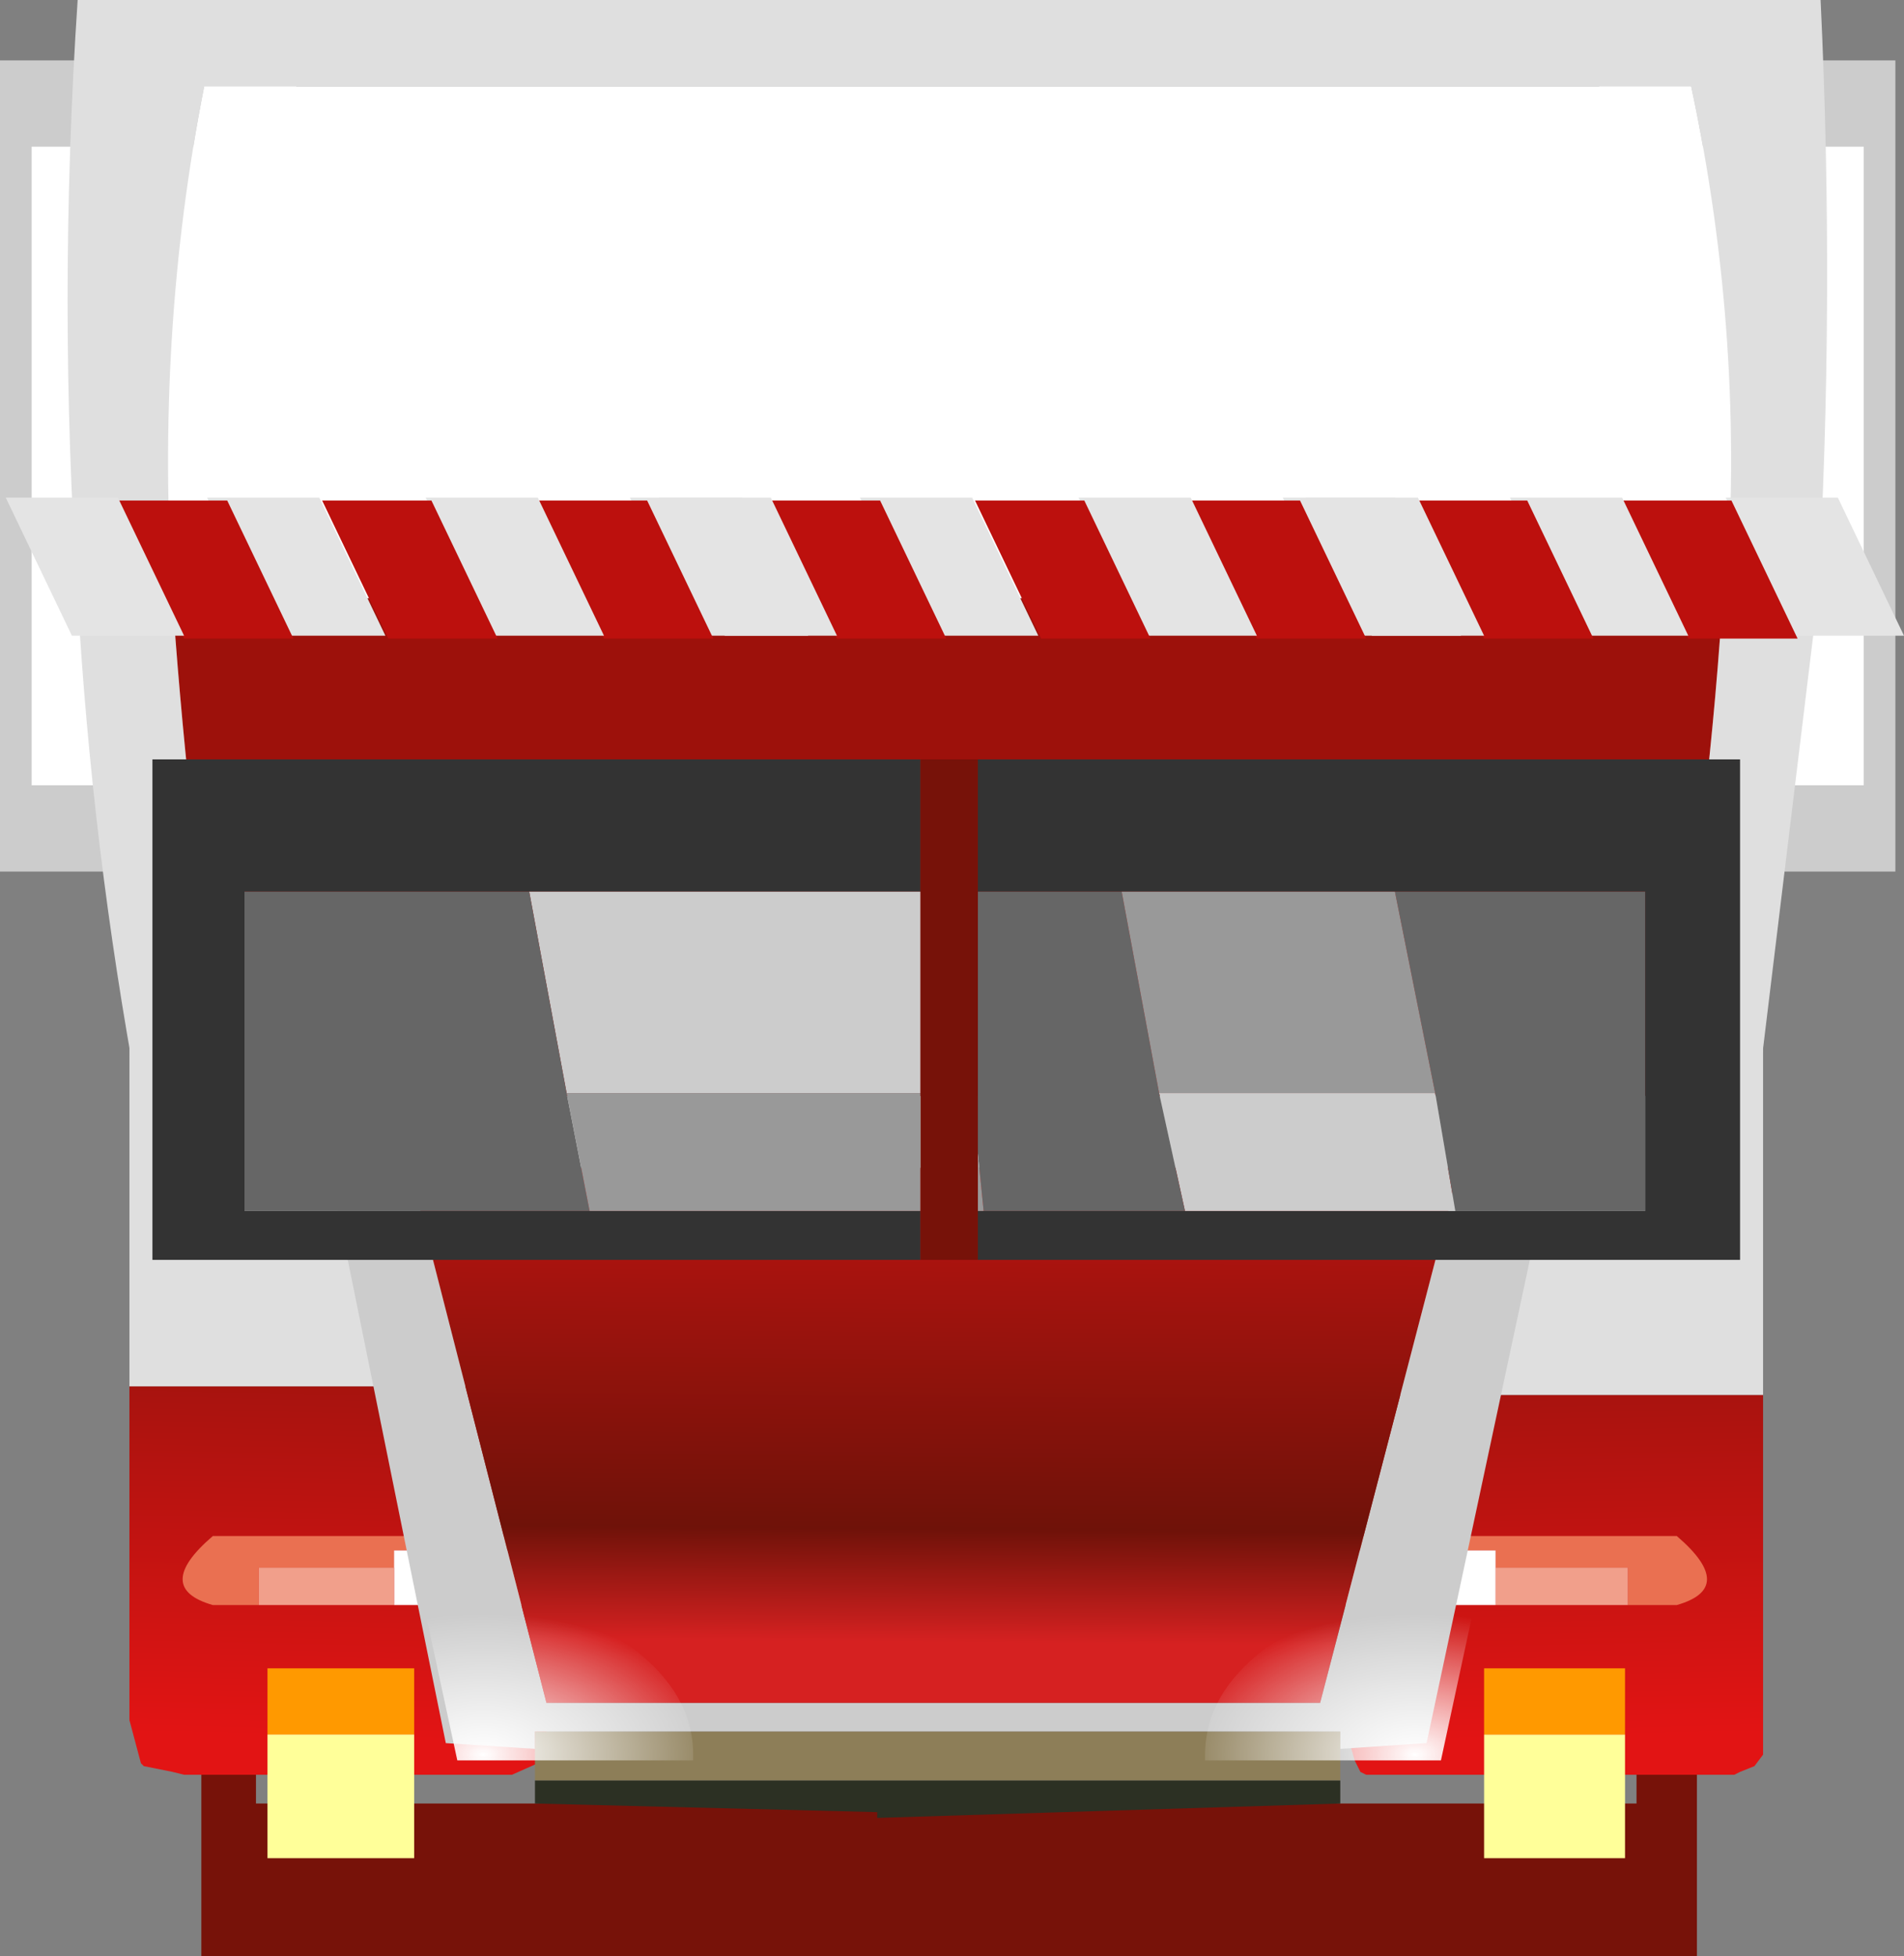 <?xml version="1.0" encoding="UTF-8" standalone="no"?>
<svg xmlns:xlink="http://www.w3.org/1999/xlink" height="34.0px" width="33.1px" xmlns="http://www.w3.org/2000/svg">
  <rect width="100%" height="100%" fill="#808080" stroke="none"/>
  <g transform="matrix(1, 0, 0, 1, -2.4, -31.05)">
    <path d="M6.85 61.65 L6.85 62.4 30.85 62.4 30.85 61.65 31.9 61.65 31.9 65.05 5.9 65.05 5.9 61.65 6.85 61.65" fill="#771209" fill-rule="evenodd" stroke="none"/>
    <path d="M35.35 32.1 L35.35 46.2 30.2 46.2 30.2 32.1 35.35 32.1" fill="#cccccc" fill-rule="evenodd" stroke="none"/>
    <path d="M34.8 33.6 L34.8 44.7 30.75 44.7 30.75 33.6 34.8 33.6" fill="#ffffff" fill-rule="evenodd" stroke="none"/>
    <path d="M7.55 32.1 L7.55 46.2 2.4 46.2 2.4 32.1 7.55 32.1" fill="#cccccc" fill-rule="evenodd" stroke="none"/>
    <path d="M7.0 33.6 L7.0 44.7 2.95 44.7 2.95 33.6 7.0 33.6" fill="#ffffff" fill-rule="evenodd" stroke="none"/>
    <path d="M25.85 55.3 L25.85 47.4 25.95 46.55 26.1 46.3 26.3 46.25 26.8 46.2 32.3 46.2 32.8 46.3 32.9 46.4 32.9 46.45 33.05 46.95 33.05 55.3 25.85 55.3" fill="#dfdfdf" fill-rule="evenodd" stroke="none"/>
    <path d="M25.85 55.3 L33.05 55.3 33.05 61.55 32.9 61.75 32.65 61.85 32.55 61.9 26.15 61.9 26.05 61.85 25.95 61.65 25.85 61.3 25.85 55.3" fill="url(#gradient0)" fill-rule="evenodd" stroke="none"/>
    <path d="M25.7 58.0 L25.7 57.75 31.55 57.75 Q32.6 58.65 31.55 58.95 L30.7 58.95 30.7 58.3 28.4 58.3 28.4 58.0 25.7 58.0" fill="#ea7051" fill-rule="evenodd" stroke="none"/>
    <path d="M28.4 58.3 L30.7 58.3 30.7 58.95 28.4 58.95 28.4 58.3" fill="#f19f8b" fill-rule="evenodd" stroke="none"/>
    <path d="M25.7 58.0 L28.4 58.0 28.4 58.3 28.4 58.95 25.7 58.95 25.7 58.0" fill="#ffffff" fill-rule="evenodd" stroke="none"/>
    <path d="M4.65 55.15 L4.65 46.65 4.95 46.25 5.4 46.2 11.4 46.2 11.7 46.3 11.75 46.4 11.85 46.55 11.9 47.05 11.9 55.15 4.65 55.15" fill="#dfdfdf" fill-rule="evenodd" stroke="none"/>
    <path d="M4.65 55.15 L11.9 55.15 11.9 61.35 11.8 61.6 11.75 61.7 11.3 61.9 5.6 61.9 5.4 61.85 4.9 61.75 4.85 61.7 4.65 60.95 4.65 55.15" fill="url(#gradient1)" fill-rule="evenodd" stroke="none"/>
    <path d="M6.9 58.95 L6.1 58.95 Q5.05 58.65 6.1 57.75 L11.95 57.75 11.95 58.0 9.25 58.0 9.25 58.3 6.9 58.3 6.9 58.95" fill="#ea7051" fill-rule="evenodd" stroke="none"/>
    <path d="M11.95 58.0 L11.95 58.95 9.25 58.95 9.25 58.3 9.25 58.0 11.95 58.0" fill="#ffffff" fill-rule="evenodd" stroke="none"/>
    <path d="M9.25 58.95 L6.9 58.95 6.9 58.3 9.25 58.3 9.25 58.95" fill="#f19f8b" fill-rule="evenodd" stroke="none"/>
    <path d="M9.6 61.2 L7.05 61.2 7.05 60.05 9.6 60.05 9.6 61.2" fill="#ff9900" fill-rule="evenodd" stroke="none"/>
    <path d="M7.05 61.2 L9.6 61.2 9.6 63.35 7.05 63.35 7.05 61.2" fill="#ffff99" fill-rule="evenodd" stroke="none"/>
    <path d="M30.65 61.2 L30.65 63.35 28.2 63.35 28.2 61.2 30.65 61.2" fill="#ffff99" fill-rule="evenodd" stroke="none"/>
    <path d="M28.2 61.2 L28.2 60.05 30.65 60.05 30.65 61.2 28.2 61.2" fill="#ff9900" fill-rule="evenodd" stroke="none"/>
    <path d="M8.8 48.55 L11.9 60.65 25.35 60.65 28.5 48.55 17.95 49.0 8.8 48.55 M11.7 61.45 L10.15 61.35 7.35 47.55 30.15 47.55 27.2 61.35 25.7 61.45 25.7 61.15 11.7 61.15 11.7 61.45" fill="#cccccc" fill-rule="evenodd" stroke="none"/>
    <path d="M8.8 48.55 L17.95 49.0 28.5 48.55 25.35 60.65 11.9 60.65 8.8 48.55" fill="url(#gradient2)" fill-rule="evenodd" stroke="none"/>
    <path d="M25.7 61.45 L25.7 62.0 11.7 62.0 11.7 61.45 11.7 61.15 25.7 61.15 25.7 61.45" fill="#8d7e58" fill-rule="evenodd" stroke="none"/>
    <path d="M25.7 62.0 L25.7 62.4 17.65 62.65 17.65 62.55 11.7 62.4 11.7 62.0 25.7 62.0" fill="#2c3023" fill-rule="evenodd" stroke="none"/>
    <path d="M10.35 61.65 L9.8 59.1 10.8 59.0 Q12.35 59.0 13.4 59.7 14.45 60.5 14.45 61.55 L14.45 61.65 10.35 61.65" fill="url(#gradient3)" fill-rule="evenodd" stroke="none"/>
    <path d="M27.45 61.65 L23.35 61.65 23.35 61.55 Q23.35 60.5 24.4 59.7 25.45 59.0 27.0 59.0 L28.0 59.1 27.45 61.65" fill="url(#gradient4)" fill-rule="evenodd" stroke="none"/>
    <path d="M5.4 41.45 Q5.1 36.85 5.95 32.55 L31.8 32.55 Q32.75 37.0 32.4 41.45 L5.4 41.45" fill="#ffffff" fill-rule="evenodd" stroke="none"/>
    <path d="M32.4 41.45 Q32.75 37.0 31.8 32.55 L5.95 32.55 Q5.1 36.85 5.4 41.45 L5.45 42.15 Q5.75 46.05 6.4 50.1 L31.25 50.1 Q32.0 46.2 32.3 42.15 L32.4 41.45 M3.75 31.05 L34.05 31.05 Q34.3 36.3 34.0 41.45 L32.95 50.1 32.7 51.35 5.05 51.35 4.8 50.1 Q4.0 45.8 3.75 41.45 3.4 36.3 3.75 31.05" fill="#dfdfdf" fill-rule="evenodd" stroke="none"/>
    <path d="M5.4 41.45 L32.4 41.45 32.3 42.15 Q32.0 46.2 31.25 50.1 L6.4 50.1 Q5.75 46.05 5.45 42.15 L5.4 41.45" fill="#9d110b" fill-rule="evenodd" stroke="none"/>
    <path d="M18.4 44.25 L19.4 44.25 19.4 46.55 19.4 51.1 19.4 52.1 19.4 52.95 18.4 52.95 18.4 52.1 18.4 50.05 18.4 46.55 18.4 44.25" fill="#771209" fill-rule="evenodd" stroke="none"/>
    <path d="M18.4 44.25 L18.4 46.55 11.6 46.55 6.65 46.55 6.65 52.1 12.65 52.1 18.4 52.1 18.4 52.95 5.05 52.95 5.05 44.25 18.4 44.25 M19.4 52.95 L19.4 52.1 19.5 52.1 23.0 52.1 27.7 52.1 31.0 52.1 31.0 46.55 26.65 46.55 21.9 46.55 19.4 46.55 19.4 44.25 32.65 44.25 32.65 52.95 19.4 52.95" fill="#333333" fill-rule="evenodd" stroke="none"/>
    <path d="M18.4 46.55 L18.4 50.05 12.25 50.05 11.6 46.55 18.4 46.55 M27.7 52.1 L23.0 52.1 22.55 50.05 27.35 50.05 27.7 52.1" fill="#cccccc" fill-rule="evenodd" stroke="none"/>
    <path d="M19.4 51.1 L19.4 46.55 21.9 46.55 22.55 50.05 23.0 52.1 19.5 52.1 19.4 51.1 M12.65 52.1 L6.65 52.1 6.65 46.55 11.6 46.55 12.25 50.05 12.65 52.1 M26.65 46.55 L31.0 46.55 31.0 52.1 27.7 52.1 27.35 50.05 26.65 46.55" fill="#666666" fill-rule="evenodd" stroke="none"/>
    <path d="M18.4 50.05 L18.4 52.1 12.65 52.1 12.25 50.05 18.4 50.05 M19.4 52.1 L19.4 51.1 19.5 52.1 19.4 52.1 M21.9 46.55 L26.65 46.55 27.35 50.05 22.55 50.05 21.9 46.55" fill="#999999" fill-rule="evenodd" stroke="none"/>
    <path d="M14.5 42.1 L13.35 39.7 15.3 39.7 16.45 42.1 14.5 42.1" fill="#e4e4e4" fill-rule="evenodd" stroke="none"/>
    <path d="M12.9 42.15 L11.75 39.75 13.65 39.75 14.8 42.15 12.9 42.15" fill="#bc100d" fill-rule="evenodd" stroke="none"/>
    <path d="M10.95 42.1 L9.8 39.7 11.75 39.7 12.9 42.1 10.95 42.1" fill="#e4e4e4" fill-rule="evenodd" stroke="none"/>
    <path d="M9.15 42.15 L8.0 39.75 9.9 39.75 11.05 42.15 9.15 42.15" fill="#bc100d" fill-rule="evenodd" stroke="none"/>
    <path d="M7.15 42.1 L6.0 39.7 7.95 39.7 9.1 42.1 7.15 42.1" fill="#e4e4e4" fill-rule="evenodd" stroke="none"/>
    <path d="M5.6 42.15 L4.45 39.75 6.35 39.75 7.5 42.15 5.6 42.15" fill="#bc100d" fill-rule="evenodd" stroke="none"/>
    <path d="M3.65 42.1 L2.5 39.7 4.45 39.7 5.6 42.1 3.65 42.1" fill="#e4e4e4" fill-rule="evenodd" stroke="none"/>
    <path d="M25.85 42.1 L24.7 39.7 26.65 39.7 27.8 42.1 25.85 42.1" fill="#e4e4e4" fill-rule="evenodd" stroke="none"/>
    <path d="M24.25 42.15 L23.1 39.75 25.0 39.75 26.15 42.15 24.25 42.15" fill="#bc100d" fill-rule="evenodd" stroke="none"/>
    <path d="M22.3 42.1 L21.15 39.7 23.1 39.7 24.25 42.1 22.3 42.1" fill="#e4e4e4" fill-rule="evenodd" stroke="none"/>
    <path d="M20.5 42.15 L19.35 39.75 21.25 39.75 22.4 42.15 20.5 42.15" fill="#bc100d" fill-rule="evenodd" stroke="none"/>
    <path d="M18.5 42.1 L17.35 39.7 19.3 39.7 20.45 42.1 18.5 42.1" fill="#e4e4e4" fill-rule="evenodd" stroke="none"/>
    <path d="M16.95 42.15 L15.8 39.75 17.7 39.75 18.85 42.15 16.95 42.15" fill="#bc100d" fill-rule="evenodd" stroke="none"/>
    <path d="M15.0 42.1 L13.85 39.7 15.8 39.7 16.95 42.1 15.0 42.1" fill="#e4e4e4" fill-rule="evenodd" stroke="none"/>
    <path d="M33.55 42.1 L32.4 39.7 34.35 39.7 35.5 42.1 33.55 42.1" fill="#e4e4e4" fill-rule="evenodd" stroke="none"/>
    <path d="M31.75 42.15 L30.6 39.75 32.5 39.75 33.65 42.15 31.75 42.15" fill="#bc100d" fill-rule="evenodd" stroke="none"/>
    <path d="M29.8 42.1 L28.65 39.7 30.6 39.7 31.75 42.1 29.8 42.1" fill="#e4e4e4" fill-rule="evenodd" stroke="none"/>
    <path d="M28.2 42.15 L27.05 39.75 28.95 39.75 30.1 42.15 28.2 42.15" fill="#bc100d" fill-rule="evenodd" stroke="none"/>
    <path d="M26.25 42.1 L25.1 39.7 27.05 39.7 28.2 42.1 26.25 42.1" fill="#e4e4e4" fill-rule="evenodd" stroke="none"/>
  </g>
  <defs>
    <linearGradient gradientTransform="matrix(-2.0E-4, -0.009, -0.009, 2.0E-4, 29.45, 54.0)" gradientUnits="userSpaceOnUse" id="gradient0" spreadMethod="pad" x1="-819.2" x2="819.2">
      <stop offset="0.008" stop-color="#e21414"/>
      <stop offset="0.816" stop-color="#6f1209"/>
      <stop offset="0.988" stop-color="#d62121"/>
    </linearGradient>
    <linearGradient gradientTransform="matrix(2.0E-4, -0.009, 0.009, 2.0E-4, 8.25, 54.0)" gradientUnits="userSpaceOnUse" id="gradient1" spreadMethod="pad" x1="-819.2" x2="819.2">
      <stop offset="0.008" stop-color="#e21414"/>
      <stop offset="0.816" stop-color="#6f1209"/>
      <stop offset="0.988" stop-color="#d62121"/>
    </linearGradient>
    <linearGradient gradientTransform="matrix(-1.0E-4, 0.007, -0.012, -1.0E-4, 18.35, 54.0)" gradientUnits="userSpaceOnUse" id="gradient2" spreadMethod="pad" x1="-819.2" x2="819.2">
      <stop offset="0.008" stop-color="#e21414"/>
      <stop offset="0.816" stop-color="#6f1209"/>
      <stop offset="0.988" stop-color="#d62121"/>
    </linearGradient>
    <radialGradient cx="0" cy="0" gradientTransform="matrix(0.005, 0.0, 0.0, 0.003, 10.8, 61.55)" gradientUnits="userSpaceOnUse" id="gradient3" r="819.2" spreadMethod="pad">
      <stop offset="0.0" stop-color="#ffffff"/>
      <stop offset="1.0" stop-color="#ffffff" stop-opacity="0.0"/>
    </radialGradient>
    <radialGradient cx="0" cy="0" gradientTransform="matrix(-0.005, 0.0, 0.0, 0.003, 27.0, 61.55)" gradientUnits="userSpaceOnUse" id="gradient4" r="819.2" spreadMethod="pad">
      <stop offset="0.0" stop-color="#ffffff"/>
      <stop offset="1.0" stop-color="#ffffff" stop-opacity="0.0"/>
    </radialGradient>
  </defs>
</svg>
